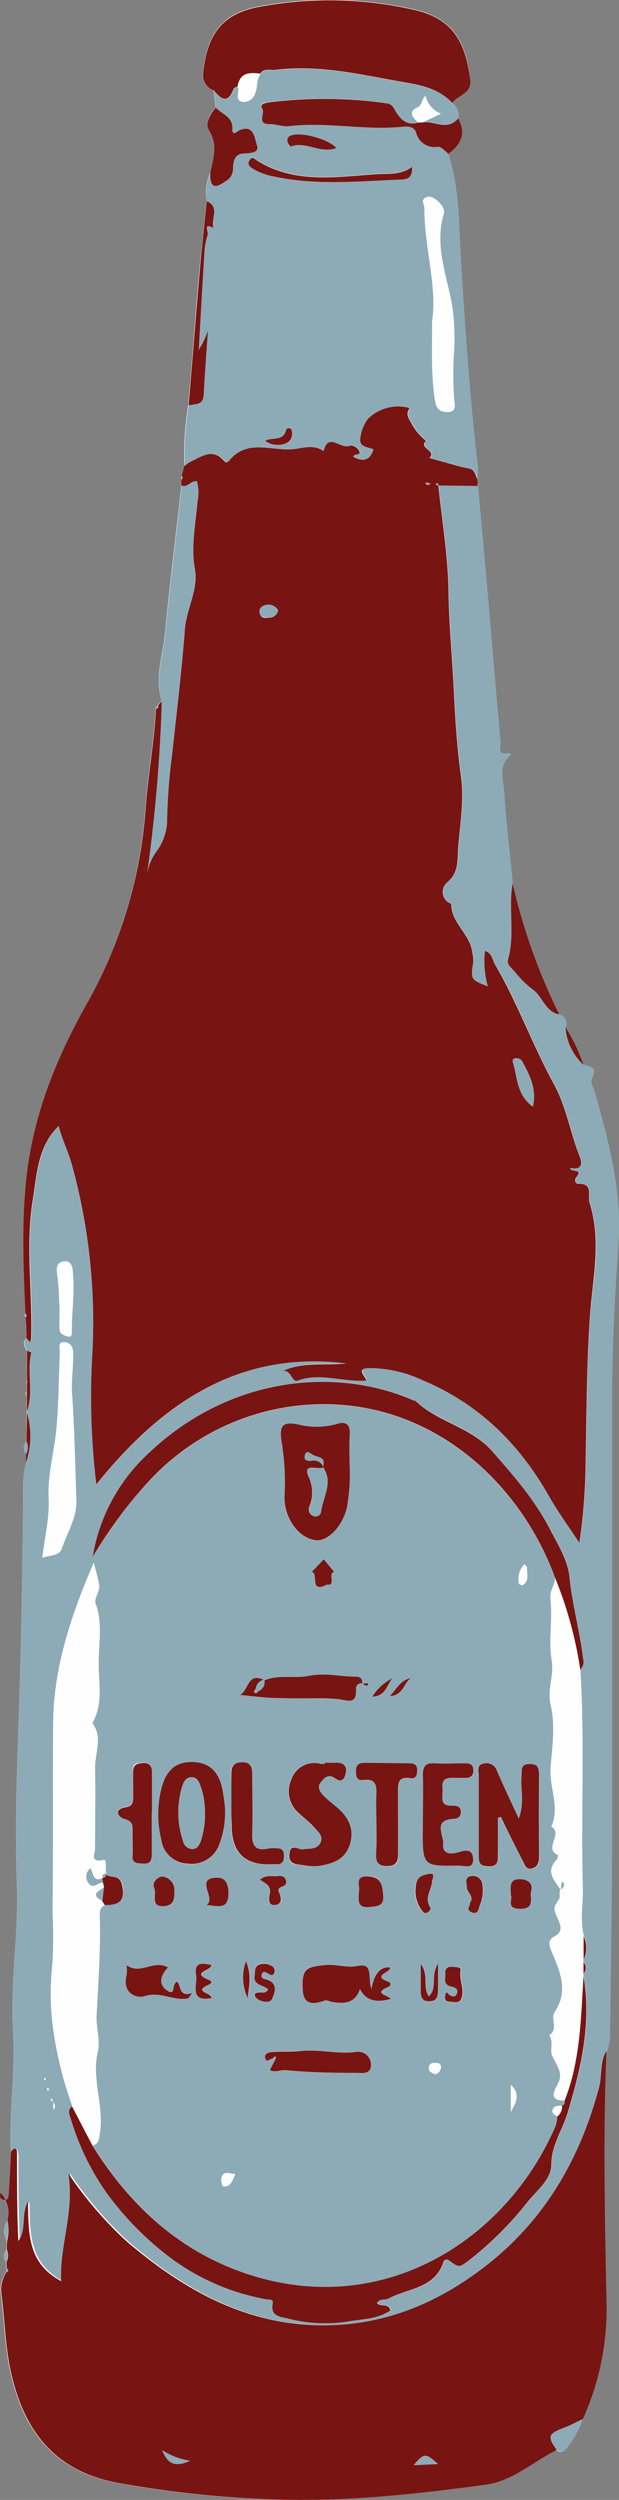 <?xml version="1.0" encoding="UTF-8"?>
<svg id="Layer_1" data-name="Layer 1" xmlns="http://www.w3.org/2000/svg" width="114" height="460" viewBox="0 0 114 460">
  <rect x="0" y="0" width="114" height="460" fill="#808080" stroke="none"/>
  <defs>
    <style>
      .cls-1 {
        fill: #fefefe;
      }

      .cls-2 {
        fill: #8dabb7;
      }

      .cls-3 {
        fill: #781411;
      }
    </style>
  </defs>
  <path class="cls-1" d="M4.87,265.18c-.64,.65-.68,1.69-.08,2.38v1.57c-.26,1.08-.44,2.17-.52,3.28-.06,15.67-.37,31.34-.93,47-.34,9.15-.54,18.33-.23,27.47,.31,9.15-1.27,17.89-.71,26.91,.46,7.36-.79,14.77-.42,22.17-.11,2.53-.2,5.05-.36,7.58,0,.53,0,1.35-.86,1.27-.56-.08-.98-.58-.6-1.35,.02,.07,.05,.14,.08,.2,1.14,1.34,1.55,3.16,1.11,4.87-.76,1.14-.81,2.63-.12,3.82l-.07,1.64c-.56,.65-.59,1.6-.08,2.29l.08,1.19-.08,.65c-.71,1.11-1.04,2.42-.94,3.74,.68,4.98,.7,10.04,1.85,14.97,2.53,10.83,8.25,18.05,19.9,20.11,9.43,1.7,18.97,2.7,28.55,3,13.1,.39,26.02-1,38.89-2.71,5.1-.69,8.74-4.25,13.1-6.4,1.17,.81,1.76-.09,2.29-.87,1.12-1.43,1.98-3.05,2.56-4.78,3.17-6.97,4.66-14.59,4.36-22.25-.3-15.16-.62-30.3,0-45.46,.41-1.26,.59-2.59,.52-3.91,.12-11.21,.32-22.41,.36-33.62v-81.23c0-9.97,.47-19.91,1.18-29.87,.67-9.47-1.76-18.73-4.36-27.83-.25-.85-.91-1.72-.48-2.57,.97-1.87-.15-2.22-1.56-2.48-.81-2.42-1.92-4.73-3.3-6.88,.37-.9-.05-1.94-.94-2.32-.07-.03-.15-.06-.22-.08-3.79-7.68-6.66-15.79-8.56-24.16-.54-5.54-1.22-11.06-1.57-16.61-.15-2.21-1.15-4.68,.94-6.66,.51-.47,0-.64-.4-.57-1.97,.32-1.15-1.22-1.22-1.99-.8-8.91-1.53-17.81-2.31-26.7-.6-6.86-1.23-13.71-1.85-20.56h0s.2-.11,.2-.15-.11-.31-.16-.46c-.06-.19-.09-.39-.11-.6,.06-.81,.06-1.62,0-2.42-1.56-13.1-2.39-26.26-3.21-39.42-.36-6.02-.25-12.18-2.21-18.04,2.29-1.68,3.33-3.72,1.82-6.5,.32-1.07-.04-2.22-.91-2.91,.97-1.54,3.58-1.69,3.29-4.36-.76-6.98-3.23-11.22-10.26-12.83-9.34-2.13-19-2.34-28.42-.6-7.2,1.27-9.79,5.28-10.51,12.3-.26,1.42,.59,2.8,1.96,3.19l.36,3.11c-.98,1.2-2.01,2.84-1.22,4.06,1.72,2.71,.86,5.26,.27,7.9-.78,1.63-1.02,3.47-.7,5.25-.43,4.25-.91,8.5-1.34,12.76-.72,8.27-1.34,16.54-2.05,24.81-.6,3.67-.85,7.39-.72,11.11-.15,.61-.31,1.22-.47,1.84l-.07,.68v1.15c-1.02,9.09-2.16,18.18-3.03,27.3-.39,4.06-1.96,8.12-.62,12.32l-.71,.83-.39,.65c-.27,6.09-1.43,12.1-1.88,18.16-.86,12.78-4.58,25.19-10.88,36.31-5.47,9.73-9.59,19.88-10.94,31.13-1.03,8.57-.63,17.09-.27,25.71,0,0-.21,.16-.2,.2,.07,.16,.15,.32,.24,.47,0,1.26,.09,2.52,.15,3.78-.82,.81-.42,1.6,.07,2.37v5.68h-.19l.17,.26v1.56c-.42,.28-.42,.57,0,.87v2.71l-.11,.14,.11,.15-.09,5.25Z"/>
  <path class="cls-2" d="M1.99,395.93c-.38-7.4,.87-14.81,.42-22.17-.56-9.01,1.01-17.91,.71-26.91s-.11-18.33,.23-27.47c.56-15.65,.87-31.31,.93-46.98,.08-1.1,.26-2.2,.52-3.28,.99-2.96,1.06-6.16,.19-9.16l-.11-.11,.11-.14c1.26-3.52,0-7.23,.79-10.83-.24-.15-.5-.28-.76-.38-.48-.77-.89-1.56-.07-2.37l.68,.84c.09-.25,.16-.51,.19-.77,.3-8.42-1.09-16.85,.27-25.23,.78-4.86,.87-10.02,4.81-13.83,.6,2.42,1.69,4.59,2.35,6.83,3.26,11.67,4.54,23.82,3.8,35.92-.41,7.74-.15,15.5,.78,23.2,12.07-14.89,26.24-24.7,46.03-22.26-3.81,.41-7.81-.43-11.6,1.35,1.49-.07,1.48,2.22,2.68,1.8,4.22-1.52,8.41,.38,12.63,0-.3-1-2.09-2.23,.71-2.29,3.3,.05,6.55,.82,9.54,2.23,10.33,4.3,17.84,11.64,23.32,21.33,1.69,2.98,3.73,5.75,5.61,8.62,.69-4.77,1.08-9.59,1.14-14.41,.17-8.88,.17-17.74,.75-26.61,.46-7.16,2.31-14.28,0-21.48-.46-1.43,.82-3.71-2.19-3.55-.35,0-.76-.62-.3-1.2,1.34-1.73-1.18-.77-1.11-1.76,1.92,.45,2.4-.53,1.77-2.08-1.77-4.34-2.39-8.97-4.75-13.29-3.94-7.23-6.71-15.09-10.96-22.24-.47-.78-.5-1.96-1.74-2.3-.24,2.18-.06,4.39,.52,6.51-3.19-1.22-3.25-1.23-2.68-4.39,.03-.58-.02-1.17-.16-1.73-.31-3.45-3.89-5.41-3.89-8.99,0,0-.15-.12-.23-.16-1.15-.53-1.65-1.89-1.13-3.05,.15-.34,.38-.64,.68-.86,2.19-1.84,1.78-4.22,1.97-6.44,.36-4.32,1.1-8.76,.51-12.97-.75-5.41-1.09-10.83-1.34-16.24-.3-5.98-.89-11.98-.97-18-.09-6.44-1.19-12.87-1.86-19.3h7.26c.62,6.85,1.25,13.7,1.85,20.56,.78,8.89,1.5,17.8,2.31,26.7,.07,.77-.75,2.31,1.22,1.99,.42,0,.91,.09,.4,.57-2.09,1.98-1.09,4.45-.94,6.66,.35,5.55,1.03,11.07,1.57,16.61v.3c-.75,4.59,.51,9.28-.83,13.85-.24,.84,.59,1.45,1.15,2.03,.92,1.21,1.99,2.3,3.16,3.26,2.07,1.26,2.45,4.25,5.11,4.78,.94,.26,1.49,1.23,1.24,2.17-.02,.07-.04,.14-.07,.21,.2,2.63,1.38,5.1,3.3,6.89,1.41,.26,2.52,.61,1.56,2.48-.43,.85,.23,1.72,.48,2.57,2.6,9.09,5.03,18.31,4.36,27.83-.71,9.96-1.19,19.9-1.18,29.87v81.23c0,11.21-.24,22.41-.36,33.62,.06,1.32-.11,2.63-.51,3.88-1.34,2.04-.82,4.48-1.34,6.7-3.62,13.53-10.31,24.92-21.69,33.46-8.89,6.66-18.51,10.42-29.62,10.3-14-.16-25.31-6.6-35.59-15.42-4.05-3.72-7.65-7.91-10.73-12.48,1.06,7.2-1.72,13.24-1.34,19.77-6.32-3.33-5.98-9.05-6.12-14.62-1.34,2.35-.19,5.1-1.78,7.24-.25-5.32-.27-10.61-.24-15.89-.24-1.19-.46-1.56-1.39-.54Zm7.78-9.04l-.21-.77-.27,.23,.51,.51v1.35c.36-.28,.42-.8,.15-1.16-.05-.06-.11-.12-.17-.17h0Zm40.51-8.12l.34,.34-.91,1.77c1.02,.51,1.96-.07,2.95,0,4.3,.42,8.65,.51,12.97,.5,.84,0,2.52,.34,2.68-1.15,.19-1.3-.7-2.51-1.99-2.71-.23-.03-.46-.03-.7,0-3.39,.49-6.71-.49-10.04-.18-1.84,.18-3.71,0-5.54,.23-.47,0-1.64,.35-1.1,1.35,.34,.58,.87-.23,1.34-.16h0Zm-1.58-69.56l-.12-.09c-3.02-1.35-2.68,1.89-4.35,2.79,2.2,.2,4.1,.43,6.02,.54s3.82,0,5.73,.08c1.9,.08,4.18,0,6.26,.14,1.64,.15,3.51,1.22,3.33-1.87-.05-.53,.34-1,.86-1.04,.11-.01,.22,0,.33,.03,.3,.2,.55,.64,.98,.23v-.28l-1.05,.09c0-.78-.17-1.27-1.19-1.29-2.84,0-5.79-.72-8.52-.18s-5.62-.27-8.29,.85h0Zm-31.62-22.71c2.78-4.68,6-9.08,9.62-13.13,6.95-7.89,16.46-13.04,26.82-14.52,23.36-3.28,41.72,12.52,48.68,31.43,.09,1.35-1.03,2.31-.83,3.97,.44,3.71-.4,7.59,.23,11.23,.48,2.86-.87,5.41-.2,8.22,.9,3.75,.31,7.66,0,11.42s1.78,7.34,.13,10.99c2.27,1.29-1.52,4.06,1.23,5.25,.01,.29-.07,.58-.23,.83-2.16,2.18-.4,3.82,.71,5.55h0c-.36,.54,0,1.35-.2,1.71-1.11,1.72-1.18,1.68-.28,3.68,.55,1.23,1.02,2.37-.67,3.28-.97,.53-1.13,1.19-.52,2.63,1.52,3.57,3.25,7.34,.59,11.29-.8,1.2,.8,3.14-.98,4.22,.87,1.22,0,2.82,.59,3.9,1.45,2.71,1.89,3.51,.78,5.48s-.42,2.6,1.53,2.61c.12,.47,.09,.87-.47,1.02-.7-.08-1.46-.09-1.76,.66s.4,.97,.91,1.25c-.02,.6-.11,1.2-.28,1.77-8.77,20.23-30.04,34.24-53.51,28.19-14.07-3.61-24.29-12.45-31.89-24.66,1.02-.41,1.05-1.35,1.19-2.25,.79-5.03-1.61-9.95-.38-15.05,.48-2.03-.35-4.36-.24-6.52,.31-6.05,.76-12.09,.59-18.15,0-.92,0-1.87,1.06-2.3,2.48,0,3.9-.53,3.26-3.68-.42-2.08-2.13-1.08-2.91-1.99-.5-.84,.24-2.71-.62-2.59-2.62,.58-1.5-1.27-1.52-2.08-.07-4.99,0-9.99,0-14.98,0-2.71,1.46-5.51-.51-8.12,2.16-3.76,1.05-7.9,1.17-11.86,.11-3.37,.67-6.77-.58-10.2-.32-.89,.91-2.22,.66-3.49s-.54-2.19-.98-3.98c-4.29,9.96-7.42,19.43-7.48,29.68,0,11.52,0,23.01-.11,34.55,.16,3.08,.16,6.17,0,9.26-.37,3.34-.43,6.72-.16,10.07,.59,5.63,1.87,11.16,3.81,16.47-.94,.78-.39,1.66-.15,2.52,1.44,4.79,3.64,9.31,6.52,13.39,3.39,4.65,7.46,8.76,12.07,12.18,5.12,3.72,11,6.24,17.21,7.38,.54,.12,1.56,0,1.34,.7-.55,2.61,1.61,2.5,2.9,2.9,3.82,.97,7.8,1.1,11.68,.39,2.4-.32,4.95-.47,7.07-1.89-.34-1.53-1.81-.61-2.45-1.35,.48-.95,1.46-.53,2.15-.88,3.61-1.85,8.52-1.73,10.1-6.77,.13-.32,.5-.48,.82-.35,.07,.03,.13,.07,.18,.12,1.78,1.35,1.82,1.35,3.54,.09,4.21-3.28,8-7.07,11.28-11.3,1.54-1.92,3.94-3.9,4.02-6.56,0-3.59,2.08-6.32,3.02-9.47,2.45-8.22,4.37-16.46,2.9-25.13l-.15-.23,.13-.23c.56-.56,.57-1.46,.01-2.03h-.01l-.13-.23,.15-.22c.64-1.39,.64-2.99,0-4.39-.75-2.92-.11-5.9-.19-8.84-.38-13.37,.38-26.77-.46-40.14,.54-.5,.75-1.26,.55-1.96-.6-5.06-2.03-9.97-2.53-15.08-.31-3.15-2.13-6-3.61-8.86-2.76-5.35-6.71-9.73-10.55-14.24-3.85-4.51-9.95-5.41-14.11-9.26-.13-.14-.38-.14-.56-.22-14.42-6.21-34.29-4.47-49.46,10.61-5.01,4.91-8.33,11.32-9.48,18.27l-.2,.11,.16-.05Zm47.31-16.97c0-1.83-.11-3.67,0-5.49s-.66-2.52-2.32-2c-2.34,.66-4.81,.7-7.16,.11-2.96-.65-3.55,.32-3.03,3.51,.5,3.13,.67,6.31,.5,9.47-.21,3.74,2.23,7.74,5.58,8.3,2.28,.38,5.06-2.46,5.9-5.98,.47-2.61,.65-5.26,.54-7.9Zm27.28,64.96l.63-.12c1.34,2.63,2.53,5.26,3.9,7.84,.36,.7,.44,2,1.77,1.64s1.34-1.27,1.34-2.38c-.05-4.88-.05-9.77,0-14.66,0-1.27,0-2.14-1.68-2.17-1.84,0-1.43,1.19-1.54,2.26-.23,2.4,.6,4.87-.52,7.77-1.49-3.26-2.78-6.01-4.02-8.78-.32-1.01-1.36-1.6-2.39-1.35-1.34,.23-.95,1.35-.95,2.18v14.66c0,1.35,.24,2.06,1.81,2.07s1.72-.93,1.7-2.15c-.05-2.26-.03-4.53-.03-6.79h-.03Zm-50.25-1.69c-.07-1.17-.21-2.33-.42-3.48-.71-3.36-2.53-4.95-5.51-5.03-2.98-.08-4.83,1.45-5.71,4.8-.8,3.17-.8,6.48,0,9.65,.4,2.41,2.44,4.19,4.85,4.24,2.39,.31,4.68-1.03,5.62-3.26,.89-2.19,1.3-4.55,1.19-6.92h-.03ZM7.79,286.62c1.49-.49,3.14-.31,3.59-1.66,.98-2.95,2.8-5.68,2.68-8.96-.23-6.55-.35-13.11-.8-19.65-.17-2.52,.3-4.95,.2-7.43,0-1.1-.5-1.83-1.5-1.94-1.34-.15-.91,1.08-.94,1.73-.19,4.74-.2,9.47-.63,14.21-.39,4.29-1.66,8.46-1.43,12.88,.19,3.46-.71,6.98-1.17,10.81Zm51.98,37.72v.23c-.27,.03-.55,.03-.82,0-2.26-.59-4.59,.66-5.36,2.88-.96,2.12-.41,4.63,1.34,6.14,.84,.87,1.85,1.58,2.68,2.46s2.13,1.5,1.34,3.03-2.03,1.03-3.19,1.22c-.84,.15-2.27-1.43-2.51,.77s1.23,1.98,2.53,2.12c.88,.18,1.78,.24,2.68,.19,2.56-.39,5.03-1.12,5.91-3.98s-.32-5.14-2.53-6.96c-.8-.61-1.56-1.27-2.28-1.98-.63-.65-1.34-1.43-.63-2.38s1.34-1.8,2.68-.88c.99,.7,1.66,.43,1.97-.78s-.21-1.96-1.46-2.07c-.76-.08-1.57-.03-2.36-.03Zm18.1,9.54v2.71q0,6.77,6.58,6.69c1.01,0,2.8,.84,2.68-1.35-.16-1.92-1.81-1.35-2.82-1.06-1.58,.47-2.91,.09-2.68-1.48s-1.94-4.4,1.72-4.7c.94-.08,1.58-.3,1.53-1.35s-.74-1.12-1.48-1.07c-2.68,.18-1.73-1.84-1.89-3.17-.23-1.76,.8-2.06,2.21-1.96h2.12c1.03,0,1.43-.53,1.34-1.53s-.64-1.15-1.43-1.14c-1.92,0-3.84,.07-5.75,0-1.56-.08-2.17,.47-2.11,2.1,.05,2.42-.03,4.87-.03,7.31Zm-8.57,1.5v5.81c0,1.46,.27,2.25,1.98,2.22s2.09-.61,2.05-2.17c-.08-3.86,0-7.73,0-11.6,0-1.5,.11-2.71,2.04-2.44,.98,.11,1.48-.37,1.5-1.35s-.67-1.35-1.56-1.35c-2.68,0-5.46,0-8.18-.08-.95,0-1.54,.26-1.53,1.35s0,2,1.34,1.81c2.55-.38,2.47,1.2,2.4,2.95s-.07,3.22-.05,4.85Zm-.9,30.59c-.78-1.84,.52-4.86-2.52-4.24-2.08,.42-3.94-.37-5.98-.16-3.55,.35-4.37,.66-4.17,4.53,.15,2.95,2.03,2.71,4.09,1.98,.4-.14,.94,.22,1.34,.28,2.16,.34,4.18,.3,5.11-2.38,1.06,2.07,2.91,2.6,5.66,1.8-.51-.68-3.42-.96-.4-2.23,.24-.06,.39-.31,.33-.56-.04-.17-.17-.29-.33-.34-3.29-1.12,.55-1.73,.25-2.63q-2.59-.31-3.38,3.94Zm-25.79-32.48v2.44q0,7.69,7.74,7.12h.9c.89-.18,.99-.87,.97-1.62s-.25-1.2-1.01-1.26c-.6-.08-1.2-.08-1.8,0-2.49,.55-3.14-.54-3.03-2.91,.16-3.53,0-7.09,0-10.65,0-1.35,0-2.37-1.85-2.31-1.65,0-2.04,.73-1.98,2.23,.12,2.37,.05,4.66,.05,6.98h.01Zm-14.67,.14h0v-7.61c0-1.07-.27-1.73-1.52-1.68s-2.01,.09-1.94,1.6,0,2.84,0,4.25c0,1.03,.13,2.06-1.34,2.29-2.41,.38-1.34,1.84-.3,2.14,1.74,.49,1.53,1.54,1.52,2.71s.07,2.64,0,3.95c-.08,1.56,.97,1.48,1.98,1.56s1.58-.51,1.56-1.64c0-2.49,.03-5.02,.03-7.55h.01Zm2.99,28.33c-2.68-1.35-5.03,1.49-7.58-.41,.08,.63,.08,1.27,0,1.89-.83,3.07,1.6,4.34,3.34,3.82,2.91-.89,5.36,.95,7.98,.41,.12,0,.2-.24,.78-.99-2.47,.85-2.04-1.29-2.76-2.07-1.13,.37-.34,2.48-1.62,1.76-2.11-1.14-1.45-2.95-.15-4.4h.01ZM10.97,240.72h0c0,1.35-.08,2.64,0,3.95,0,.78,.83,1.08,1.53,1.23s.68-.31,.68-.73c0-3.69,.56-7.38,.19-11.08-.11-1.1-.35-2.19-1.66-1.98s-1.34,1.2-1.19,2.37c.31,2.07,.34,4.15,.46,6.24Zm55.13,107.24c-.08,1.65-.35,3.15,1.94,2.88,1.34-.15,2.68,0,2.52-2.02-.16-2.02-.36-3.56-2.83-3.61s-1.34,1.87-1.64,2.75Zm-28.08,2.57c1.85,.07,3.9,.97,4.02-1.84,0-1.53-.28-3.17-1.97-3.19-4.45-.05-.09,3.83-2.05,5.03Zm11.37,15.52c-.59,.89-1.05,.47-1.48,.5-1.64,.09-1.11,.93-.27,1.35s2.12,.64,2.45-.19c.47-1.14,1.09-2.77-.84-3.49-.55-.2-1.34-.19-1.06-1.04,.21-.65,.78-.37,1.22-.08s.93,.46,1.11-.3c.12-.51-.16-1.04-.66-1.2-.71-.4-1.58-.43-2.32-.08-.72,.42-.55,1.2-.66,1.89-.31,1.92,1.6,1.75,2.49,2.64Zm44.7-17.36c.43,.77-.98,2.45,1.58,2.53,3,.09,1.81-2.12,2.15-3.3,.42-1.42-.71-2.11-2.07-2.15-2.09-.07-1.61,1.53-1.66,2.92Zm-13.41,12.71c-1.42,2.3,0,4.37-1.65,5.91-1.25-1.68,.07-3.82-1.5-5.97v5.12c0,1.06,.43,1.84,1.56,1.83s1.64-.89,1.61-2.06-.03-2.63-.03-4.87v.04Zm2.12,5.7c-.19,0-.6-1.08-.74,.14,0,.5,0,1.03,.75,1.06s1.78,.43,2.19-.47c.75-1.72-.46-3.48-.08-5.29,.13-.68-1.07-.65-1.77-.62-.55-.05-1.03,.36-1.07,.91,0,.09,0,.18,.01,.26,0,.92-.47,2.1,1.06,2.44,.66,.15,1.5,.42,1.03,1.42-.28,.57-.8,.5-1.39,.16h.01Zm-3.22-20.92c.55-1.52-.2-1.48-1.34-1.22s-1.7,1.16-1.78,2.41c-.16,1.6,.33,3.19,1.34,4.43,.55,.65,1.68-.34,1.34-.81-1.1-1.8,.48-3.15,.43-4.8h.01Zm7.07,3.88c0,.62-.74,1.45,.3,1.8s1.21-.64,1.49-1.35c.51-1.21,.66-2.54,.44-3.83-.11-.94-.95-1.61-1.87-1.5-.02,0-.05,0-.07,.01-1.41,.12-.95,1.35-.9,2.14s1.35,1.58,.6,2.73h.01Zm-56.94-4.76c-.99,.32-1.76,.88-1.25,2.17,.51,1.29-.86,3.41,1.9,3.18,1.73-.14,1.77-1.48,1.78-2.71,.09-1.36-.94-2.54-2.29-2.63-.06,0-.11,0-.17,0h.01Zm9.31,22.34c0-1.06-3.57-1.12-.42-2.49,.48-.2,.48-.61,0-.81-3.63-1.35,.56-1.76,.39-2.77-1.62-.32-3.23-.62-2.8,1.89,.25,1.73-1.42,4.99,2.82,4.18h.01Zm21.23-76.07c1.74,.26,0-2.1,1.34-2.35l-1.94-2.29-2.2,2.31c1.35,.18-.59,4.05,2.8,2.33Zm-12.35,54.3c.82,.62,1.97,.95,1.85,2.31-.08,.77-.83,2.42,.83,2.34s1.34-1.35,.75-2.44c-.19-.39,.15-.77,.56-.92,.68-.22,1.03-.64,.71-1.35s-.97-.65-1.56-.58c-.95,.09-1.98-.34-3.15,.64h0Zm-2.27,21.78c.3-2.06,.87-4.15-.31-6.77-.79,2.21-.68,4.64,.31,6.77Zm30.04-58.85c-1.85,.37-2.52,1.85-3.82,3.29,2.52-.15,2.55-2.45,3.82-3.29Zm-32.32,91.22c-1.05,0-2.36-.8-2.59,.96,0,.43,.2,1.35,.36,1.35,1.42,.07,1.74-1.18,2.23-2.31Zm53.24-112.18c-.89,.92-1.27,2.22-1.02,3.48,0,.18,.56,.43,.68,.37,1.34-.8,.72-2.12,.82-3.25-.01-.15-.24-.27-.48-.6Zm-24.27,20.99c-1.52,.75-2.8,1.92-3.69,3.37,2.48-.12,2.66-2.26,3.66-3.37h.03Zm21.79,79.76c.78-1.54,1.9-3.11,0-4.95v4.95Zm-13.93-6.92c.52-.13,.91-.55,1.01-1.08,.11-.62-.16-.93-.75-.96s-1.26,.08-1.42,.74,.4,.96,1.17,1.3Zm-71.76,.97l-.15-.24-.19,.08,.25,.35,.08-.19Zm.55,2.04v-.27c0-.07-.25-.2-.32,0,0,.09,.03,.18,.09,.24,0,0,.16-.03,.23-.04v.07Z"/>
  <path class="cls-3" d="M88,89.41l-7.26-.08c0-.41-.17-.53-.51-.22l.5,.24c.67,6.43,1.77,12.86,1.86,19.3,.08,6.02,.67,12.02,.97,18,.25,5.33,.59,10.83,1.34,16.24,.59,4.21-.15,8.65-.51,12.97-.19,2.22,.21,4.6-1.97,6.44-.99,.78-1.17,2.23-.4,3.23,.23,.29,.52,.53,.86,.68,.08,0,.23,.11,.23,.16,0,3.56,3.58,5.54,3.89,8.99,.14,.57,.19,1.15,.16,1.73-.51,3.15-.46,3.17,2.68,4.39-.58-2.12-.76-4.33-.52-6.51,1.25,.34,1.34,1.52,1.74,2.3,4.21,7.15,7.01,15.01,10.96,22.24,2.36,4.32,2.98,8.95,4.75,13.29,.63,1.56,.15,2.53-1.77,2.08,0,.99,2.52,0,1.11,1.76-.47,.58,0,1.22,.3,1.2,3-.16,1.73,2.11,2.19,3.55,2.27,7.2,.42,14.32,0,21.48-.58,8.86-.58,17.73-.75,26.61-.06,4.82-.44,9.64-1.14,14.41-1.88-2.87-3.92-5.64-5.61-8.62-5.49-9.69-13-17.03-23.32-21.33-3-1.41-6.26-2.17-9.58-2.21-2.8,0-1.01,1.35-.71,2.29-4.22,.37-8.41-1.53-12.63,0-1.14,.42-1.13-1.87-2.68-1.8,3.8-1.73,7.79-.89,11.6-1.35-19.78-2.44-33.96,7.31-46.03,22.26-.93-7.69-1.19-15.46-.78-23.2,.74-12.1-.54-24.25-3.8-35.92-.66-2.25-1.74-4.41-2.35-6.83-3.94,3.82-4.02,8.97-4.81,13.83-1.34,8.38,0,16.81-.27,25.23-.03,.26-.09,.52-.19,.77l-.68-.84c0-1.26-.09-2.52-.15-3.78,0-.07,.17-.15,.16-.2-.06-.16-.12-.32-.2-.47-.36-8.55-.76-17.08,.27-25.71,1.34-11.23,5.47-21.38,10.94-31.13,6.31-11.1,10.05-23.49,10.94-36.26,.44-6.06,1.61-12.07,1.88-18.16,.32-.09,.54-.26,.39-.65l.71-.83c-.32,10.57-1.22,21.12-2.68,31.59,.29-1.51,.93-2.93,1.86-4.14,1.03-1.48,1.65-3.22,1.77-5.02,.07-4.19,.37-8.38,.93-12.53,.83-7.65,1.76-15.28,2.35-23.01,.28-3.82,2.53-7.34,1.86-11.12-.76-4.22,.12-8.24,.46-12.34,.27-1.26,.22-2.57-.13-3.8-1.11-.24-1.69,1.25-2.82,.77v-1.15c.07-.07,.17-.14,.17-.19-.02-.17-.06-.33-.11-.49l.47-1.84c.31-.25,.64-.48,.98-.68,1.94-.89,4.02-2.53,5.97-.61,.64,.64,.76,.93,1.26,.32,3.54-4.25,8.33-1.46,12.49-2.17,1.48-.24,3.37-.72,4.91,.39,.93-3.53,3.31-.15,4.88-.97,.79-.05,1.52,.42,1.81,1.16,.17,.74-1.02,.23-1.14,.89,1.74,.97,3,.72,3.61-1.35-.95-.45-2.55-.38-2.44-1.8,.09-1.42,.61-2.77,1.48-3.88,2.07-1.95,4.99-2.68,7.72-1.94-.7,.93-.42,1.68,.25,2.71,.67,1.31,1.61,2.45,2.76,3.36-1.53,1.35,2.12,1.77,.58,3.13,1.74,.49,3.54,.97,5.23,1.46,2.6,.74,2.86,.07,3.58,2.45,.02,.2,.05,.4,.11,.6v.61l.03,.03Zm10.14,114.23c.72-3.21-.52-5.7-1.85-8.12-.25-.59-.89-.9-1.5-.72-.52,.15-.38,.58-.25,.97,.76,2.65,.7,5.77,3.61,7.86h0ZM51.21,112.26c-.44-.68-1.23-1.04-2.03-.95-.84,.07-1.61,.62-1.34,1.57s.99,.81,1.73,.77c.82,.02,1.53-.58,1.66-1.39h-.03Zm28.07-23.28l-.84-.24c0,.12-.08,.34,0,.37,.16,.09,.34,.13,.52,.12,.09,0,.19-.14,.35-.24h-.03Z"/>
  <path class="cls-3" d="M1.99,395.93c.94-1.02,1.15-.65,1.14,.54,0,5.28,0,10.57,.24,15.89,1.6-2.14,.47-4.89,1.78-7.24,.13,5.56-.2,11.29,6.12,14.62-.32-6.54,2.45-12.57,1.34-19.77,3.08,4.57,6.68,8.76,10.73,12.48,10.37,8.81,21.67,15.24,35.69,15.42,11.12,.12,20.73-3.64,29.62-10.3,11.37-8.54,18.06-19.91,21.69-33.46,.59-2.22,.13-4.66,1.34-6.7-.62,15.19-.3,30.33,0,45.49,.3,7.66-1.19,15.28-4.36,22.25-1.15,.53-2.28,1.16-3.46,1.6-2.9,1.06-3.08,1.53-1.34,4.06-4.36,2.15-8.05,5.71-13.1,6.4-12.93,1.75-25.84,3.14-38.89,2.71-9.58-.3-19.12-1.31-28.55-3-11.65-2.06-17.37-9.27-19.9-20.11-1.15-4.93-1.17-9.99-1.85-14.97-.1-1.32,.23-2.63,.94-3.74,.43-.16,.48-.38,.08-.65l-.08-1.19c.39-.71,.42-1.56,.08-2.29,0-.54,0-1.08,.07-1.62,.31-1.25,.33-2.55,.05-3.8,.45-1.72,.03-3.56-1.13-4.91-.03-.07-.06-.13-.08-.2-.38,.78,0,1.29,.6,1.35,.86,.12,.83-.74,.86-1.27,.17-2.52,.27-5.03,.38-7.57Zm27.88,54.91c1.06,2.71,2.53,3.13,5.14,1.95-1.83-.27-3.58-.93-5.14-1.95h0Zm50.8,2.56c-2.29-2.07-2.59-2.04-4.48,.2l4.48-.2Z"/>
  <path class="cls-2" d="M87.95,88.17c-.72-2.38-.98-1.71-3.58-2.45-1.69-.49-3.49-.97-5.23-1.46,1.54-1.35-2.11-1.77-.58-3.13-1.15-.9-2.09-2.05-2.76-3.36-.67-.99-.95-1.73-.25-2.71-2.73-.74-5.65-.01-7.72,1.94-.87,1.12-1.38,2.47-1.48,3.88-.11,1.42,1.49,1.35,2.44,1.8-.6,2.04-1.86,2.3-3.61,1.35,.12-.66,1.34-.15,1.14-.89-.29-.74-1.02-1.21-1.81-1.16-1.57,.83-4.02-2.56-4.88,.97-1.54-1.11-3.43-.64-4.91-.39-4.16,.7-8.94-2.08-12.49,2.17-.5,.61-.62,.31-1.26-.32-1.93-1.92-4.02-.28-5.97,.61-.34,.2-.67,.43-.98,.68-.12-3.72,.12-7.44,.72-11.11,1.17-.3,2.68,0,2.78-1.95,.19-3.95,.51-7.9,.78-11.84-.42,1.26-1,2.47-1.7,3.6,.36-6.2,.68-12.18,1.07-18.28,.07-1,.27-1.99,.58-2.95,.15-.47-.93-2.3,1.06-1.22-.55-1.61,1.27-3.8-1.22-4.93-.32-1.78-.08-3.62,.7-5.25,0,2.45,.58,3.22,2.86,1.54,.85-.48,1.35-1.4,1.29-2.38,0-1.25,.24-2.71,2.12-2.71,1.06,0,2.82-.15,2.29-1.49-.43-1.11-.52-4.06-3.34-2.71-.24,.11-1.27,1.07-1.19-.27,.15-2.31-1.96-2.71-3.06-3.98l-.36-3.11c1.34,1.61,2.68,2.63,3.65-.3,0-.2,.48-.3,.74-.43,.52,.88-.7,2.63,.94,2.79s2.41-1.26,2.57-2.8c.02-.81,.25-1.61,.66-2.31,.7-1.08,1.82-.58,2.75-.7,7.36-.92,14.51,.55,21.67,1.91,3.92,.73,8.05,1,10.97,4.18,.89,.62,1.31,1.72,1.09,2.79-1.96,2.37-4.4,.35-6.57,.73l3.35-1.6c-1.44-.54-2.51-1.79-2.84-3.3-.83,.66-.51,1.71-1.54,2.17-1.69,.77-.83,1.85,.16,2.71-2.09,.62-3.3-.54-4.25-2.18-.36-.62-.7-1.2-1.54-1.35-7.11-1.02-14.33-1.09-21.46-.2-.67,.09-2.16,.11-1.49,1.14s-1.14,2.91,1.34,2.88c1.19,0,2.4,.51,3.55,.38,6.96-.83,13.89,.8,20.84,.12,.99-.11,2.2-.14,2.59,1.04,.45,1.81,2.2,2.96,4.02,2.64,.63,0,1.34,.83,1.96,1.27,1.96,5.93,1.96,12.09,2.25,18.11,.82,13.17,1.65,26.32,3.21,39.42,.04,.81,.02,1.62-.05,2.42Zm-8.37-29.1c0,5.54-.2,10.08,.54,14.63,.27,1.58,.87,2.11,2.29,2.12,1.69,0,1.34-1.26,1.25-2.15-.25-3.21-.25-6.43,0-9.64,.12-2.71-.02-5.44-.44-8.12-1.03-5.41-3.21-10.83-1.48-16.61,.24-.81-.46-1.73-1.21-2.34s-1.34-1-2.2-.54-.15,1.25-.16,1.89c-.04,7.24,2.4,14.37,1.41,20.75Zm-3.69-28.42c-2.17,1.61-4.49,1.23-6.62,1.35-7.46,.49-15.07,1.81-21.99-2.57-.4-.26-.76-.74-1.25-.12s-.23,1.12,.34,1.52c1.28,.84,2.71,1.41,4.21,1.66,7.75,1.68,15.58,.84,23.4,.54,.98-.04,2.05-.31,1.92-2.33v-.05Zm-13.93-3.41c-1.62-1.72-6.71-3.02-8.34-2.33-.5,.12-.8,.63-.68,1.13v.02c.09,.34,.53,.92,.61,.89,2.79-1.12,5.39,1.38,8.41,.28Zm-13.13,53.87c1.54,1.35,4.55,.88,4.92-.68,.14-.44,.14-.91,0-1.35-.2-.38-.93-.28-.99,0-.55,2.21-2.63,1.33-3.93,2.03Z"/>
  <path class="cls-3" d="M83.32,18.95c-2.99-3.18-7.05-3.45-10.97-4.18-7.16-1.35-14.31-2.83-21.67-1.91-.93,.12-2.05-.38-2.75,.69-1.97-.26-3.77-.23-4.17,2.34-.25,.14-.67,.23-.74,.43-1.01,2.92-2.31,1.91-3.65,.3-1.32-.39-2.16-1.71-1.96-3.09,.72-7.02,3.31-11.03,10.51-12.3,9.42-1.74,19.08-1.54,28.42,.6,7.03,1.61,9.39,5.85,10.26,12.87,.3,2.6-2.32,2.75-3.29,4.25Z"/>
  <path class="cls-2" d="M33.46,89.33c1.13,.47,1.7-1.02,2.82-.77,.34,1.26,.37,2.6,.07,3.87-.34,4.06-1.22,8.12-.46,12.34,.67,3.79-1.58,7.31-1.86,11.12-.59,7.66-1.52,15.29-2.35,23.01-.55,4.16-.86,8.34-.93,12.53-.12,1.81-.74,3.54-1.77,5.02-.94,1.21-1.58,2.63-1.86,4.14,1.47-10.47,2.36-21.02,2.68-31.59-1.34-4.18,.23-8.24,.62-12.32,.89-9.15,2.03-18.23,3.04-27.37Z"/>
  <path class="cls-3" d="M82.59,28.28c-.64-.45-1.34-1.35-1.96-1.27-1.82,.32-3.57-.83-4.02-2.64-.39-1.18-1.6-1.15-2.59-1.04-6.95,.68-13.88-.95-20.84-.12-1.15,.14-2.36-.41-3.55-.38-2.47,0-.72-1.95-1.34-2.88s.82-1.04,1.49-1.14c7.13-.88,14.34-.82,21.46,.2,.84,.11,1.18,.69,1.54,1.35,.95,1.64,2.16,2.8,4.26,2.18h.76c2.17-.38,4.61,1.64,6.57-.73,1.54,2.75,.51,4.79-1.78,6.47Z"/>
  <path class="cls-3" d="M38.09,37.02c2.49,1.12,.67,3.32,1.22,4.93-1.98-1.08-.91,.74-1.06,1.22-.31,.96-.51,1.95-.58,2.95-.39,6.05-.71,12.09-1.07,18.28,.71-1.13,1.28-2.34,1.7-3.6-.27,3.94-.59,7.89-.78,11.84-.11,1.99-1.61,1.65-2.78,1.95,.68-8.27,1.34-16.54,2.05-24.81,.38-4.26,.86-8.51,1.29-12.76Z"/>
  <path class="cls-3" d="M102.97,186.65c-2.68-.53-3.04-3.52-5.11-4.78-1.18-.94-2.24-2.03-3.16-3.22-.56-.58-1.34-1.19-1.15-2.03,1.34-4.56,.08-9.26,.83-13.85v-.3c1.91,8.37,4.79,16.49,8.6,24.17Z"/>
  <path class="cls-3" d="M39.74,19.78c1.1,1.26,3.21,1.66,3.06,3.98-.08,1.35,.95,.38,1.19,.27,2.82-1.35,2.91,1.56,3.34,2.71,.52,1.35-1.23,1.46-2.29,1.49-1.88,0-2.09,1.49-2.12,2.71,.05,.99-.46,1.92-1.33,2.38-2.28,1.68-2.91,.91-2.86-1.54,.59-2.64,1.45-5.18-.27-7.9-.74-1.25,.3-2.88,1.27-4.09Z"/>
  <path class="cls-2" d="M102.51,450.78c-1.69-2.52-1.5-2.99,1.34-4.06,1.18-.43,2.31-1.07,3.46-1.6-.58,1.73-1.44,3.34-2.56,4.78-.48,.78-1.07,1.69-2.24,.88Z"/>
  <path class="cls-3" d="M107.44,195.92c-1.92-1.79-3.1-4.25-3.3-6.89,1.37,2.15,2.48,4.47,3.3,6.89Z"/>
  <path class="cls-3" d="M5,248.52c.27,.1,.52,.23,.76,.38-.83,3.56,.47,7.27-.79,10.83v-5.28l.12-.15-.11-.15v-5.63Z"/>
  <path class="cls-3" d="M4.98,259.97c.87,3,.81,6.2-.19,9.16v-1.56c.43-.73,.46-1.64,.08-2.4l.11-5.21Z"/>
  <path class="cls-2" d="M1.36,408.53c.26,1.27,.21,2.58-.12,3.83-.69-1.2-.64-2.68,.12-3.83Z"/>
  <path class="cls-2" d="M1.18,413.99c.34,.73,.31,1.58-.08,2.29-.51-.69-.47-1.64,.08-2.29Z"/>
  <path class="cls-2" d="M4.87,265.18c.38,.76,.35,1.66-.08,2.4-.6-.7-.56-1.74,.08-2.4Z"/>
  <path class="cls-2" d="M4.96,256.06v.87c-.42-.3-.42-.58,0-.87Z"/>
  <path class="cls-2" d="M4.75,241.7c.08,.15,.15,.31,.2,.47l-.16,.2c-.09-.15-.17-.31-.24-.47l.2-.2Z"/>
  <path class="cls-2" d="M88.02,89.33v-.61c0,.15,.12,.31,.16,.46s-.09,.15-.16,.15Z"/>
  <path class="cls-2" d="M4.98,254.2l.11,.15-.12,.15c0-.08-.12-.16-.17-.26l.19-.04Z"/>
  <path class="cls-2" d="M33.54,87.54c.05,.16,.08,.32,.11,.49,0,0-.11,.12-.17,.19l.07-.68Z"/>
  <path class="cls-2" d="M29.1,129.81c.15,.39-.07,.55-.39,.65l.39-.65Z"/>
  <path class="cls-2" d="M1.18,417.46c.4,.27,.35,.49-.08,.65l.08-.65Z"/>
  <path class="cls-1" d="M13.33,387.57c-1.94-5.31-3.22-10.84-3.81-16.47-.27-3.35-.21-6.73,.16-10.07,.16-3.08,.16-6.17,0-9.26,.16-11.52,0-23.01,.11-34.55,.07-10.25,3.19-19.72,7.48-29.68,.44,1.79,.74,2.88,.98,3.98s-.98,2.6-.66,3.49c1.25,3.38,.68,6.83,.58,10.2-.12,3.95,.99,8.12-1.17,11.86,1.97,2.57,.46,5.41,.51,8.12,.09,4.99,0,9.99,0,14.98,0,.81-1.1,2.71,1.52,2.08,.86-.19,.12,1.75,.62,2.59h0c-.56-.11-.79,.16-.72,.72v.14c-1.76,.69-1.64-.95-2.07-1.91-.85,.61-1.04,1.81-.43,2.66l.03,.04c.86,1.27,1.76-.19,2.68,0l.15,.81c-.93,.7-2.68,1.35-.32,2.46l.47,.73c-1.09,.43-1.09,1.35-1.06,2.3,.17,6.06-.28,12.1-.59,18.15-.11,2.17,.72,4.49,.24,6.52-1.23,5.1,1.17,10.02,.38,15.05-.15,.95-.17,1.84-1.19,2.25l-3.88-7.2Z"/>
  <path class="cls-1" d="M106.87,307.23c.83,13.37,.08,26.77,.46,40.14,.08,2.94-.56,5.91,.19,8.85v4.37l-.15,.22,.13,.22v2.04l-.13,.23,.15,.23c-.5,7.76-.56,15.56-3.47,22.93-1.94,0-2.68-.51-1.53-2.61s.67-2.71-.78-5.48c-.56-1.08,.28-2.71-.59-3.9,1.78-1.08,.17-3.02,.98-4.22,2.68-3.95,.93-7.71-.59-11.29-.6-1.43-.44-2.1,.52-2.63,1.69-.91,1.22-2.04,.67-3.28-.9-2-.83-1.96,.28-3.68,.23-.37-.16-1.16,.2-1.72,.49-.17,.76-.7,.59-1.2h0c0-.1-.27-.14-.4-.21l-.12,1.48c-1.11-1.73-2.87-3.37-.71-5.55,.16-.24,.24-.53,.23-.83-2.68-1.19,1.03-3.97-1.23-5.25,1.65-3.65-.47-7.27-.13-10.99s.94-7.67,0-11.42c-.67-2.82,.68-5.41,.2-8.22-.63-3.64,.21-7.52-.23-11.23-.2-1.65,.93-2.6,.83-3.97,2.22,5.44,3.77,11.14,4.64,16.96Z"/>
  <path class="cls-3" d="M104,386.48c2.91-7.36,2.98-15.17,3.47-22.93,1.48,8.68-.44,16.92-2.9,25.13-.94,3.18-2.99,5.91-3.02,9.47,0,2.71-2.41,4.64-4.02,6.56-3.28,4.23-7.07,8.02-11.28,11.3-1.72,1.27-1.76,1.22-3.54-.09-.26-.24-.66-.22-.89,.05-.05,.05-.09,.12-.12,.18-1.58,4.98-6.49,4.86-10.1,6.77-.68,.35-1.66-.07-2.15,.88,.64,.77,2.12-.15,2.45,1.35-2.12,1.42-4.67,1.57-7.07,1.89-3.88,.71-7.86,.58-11.68-.39-1.34-.39-3.45-.28-2.9-2.9,.16-.77-.86-.58-1.34-.7-6.21-1.13-12.09-3.65-17.21-7.38-4.61-3.42-8.68-7.53-12.07-12.18-2.87-4.08-5.07-8.6-6.52-13.39-.24-.85-.79-1.73,.15-2.52l3.74,7.17c7.6,12.18,17.82,21.05,31.89,24.66,23.51,6.01,44.78-8,53.48-28.3,.17-.58,.26-1.17,.28-1.77,.55-.47,.86-1.18,.84-1.91,.56-.11,.59-.5,.47-.97Z"/>
  <path class="cls-3" d="M106.87,307.23c-.87-5.83-2.44-11.53-4.67-16.99-6.96-18.95-25.32-34.7-48.68-31.43-10.36,1.48-19.87,6.63-26.82,14.52-3.62,4.05-6.84,8.45-9.62,13.13h0c1.15-6.95,4.47-13.36,9.48-18.27,15.19-15.02,35.14-16.77,49.49-10.56,.19,.08,.43,.08,.56,.22,4.16,3.91,10.19,4.74,14.11,9.26,3.92,4.52,7.79,8.89,10.55,14.24,1.48,2.87,3.3,5.71,3.61,8.86,.51,5.1,1.93,10.02,2.53,15.08,.19,.7-.02,1.44-.55,1.94Z"/>
  <path class="cls-3" d="M64.39,269.52c.13,2.65-.05,5.3-.51,7.9-.84,3.52-3.62,6.36-5.9,5.98-3.35-.55-5.79-4.56-5.58-8.3,.17-3.17,0-6.34-.5-9.47-.52-3.18,0-4.15,3.03-3.51,2.36,.59,4.82,.56,7.16-.11,1.66-.51,2.45,.14,2.32,2s-.03,3.67-.03,5.49Zm-4.84,.49c-.98,.54-3.74-.96-2.78,1.58,.9,1.77,.96,3.85,.17,5.67-.24,.71,.12,1.48,.82,1.72h.02c.52,.2,1.1-.08,1.28-.61,.03-.09,.05-.18,.06-.28,.38-2.71,2.28-5.33,.36-8.12,.27-1.45,.24-1.6-1.68-2.17-.47-.15-1.34-1.26-1.66,0-.25,.88,.38,1.08,1.34,.97,.9-.18,1.79,.34,2.08,1.22h-.03Z"/>
  <path class="cls-3" d="M91.69,334.49v6.77c0,1.22,0,2.18-1.7,2.15s-1.81-.76-1.81-2.07v-14.66c0-.81-.43-1.95,.95-2.18,1.02-.25,2.07,.34,2.39,1.35,1.22,2.77,2.51,5.52,4.02,8.78,1.13-2.9,.3-5.41,.52-7.77,.11-1.07-.3-2.31,1.54-2.26,1.61,0,1.69,.89,1.68,2.17-.05,4.88-.05,9.77,0,14.66,0,1.11-.11,2.06-1.34,2.38s-1.34-.93-1.77-1.64c-1.34-2.57-2.62-5.21-3.9-7.84l-.58,.15Z"/>
  <path class="cls-3" d="M41.44,332.79c.1,2.37-.3,4.73-1.19,6.92-.96,2.22-3.26,3.54-5.65,3.21-2.42-.05-4.46-1.83-4.85-4.24-.8-3.17-.8-6.48,0-9.65,.89-3.36,2.68-4.87,5.71-4.8s4.8,1.68,5.51,5.03c.22,1.17,.38,2.35,.47,3.53Zm-3.71,.15c-.03-1.42-.28-2.82-.75-4.15-.27-.84-.64-1.83-1.78-1.77-.93,0-1.34,.83-1.62,1.58-1.03,3.31-.98,6.87,.12,10.15,.17,.84,.87,1.45,1.72,1.49,.93,0,1.34-.83,1.61-1.6,.57-1.84,.81-3.77,.71-5.7Z"/>
  <path class="cls-1" d="M7.79,286.62c.46-3.83,1.34-7.35,1.17-10.83-.23-4.43,1.05-8.59,1.43-12.88,.43-4.74,.44-9.47,.63-14.21,0-.65-.47-1.88,.94-1.73,1.01,.11,1.48,.84,1.5,1.94,.09,2.48-.38,4.91-.2,7.43,.46,6.54,.58,13.1,.8,19.65,.12,3.28-1.7,6.01-2.68,8.96-.46,1.37-2.11,1.19-3.59,1.68Z"/>
  <path class="cls-3" d="M59.77,324.34h2.4c1.25,.11,1.78,.77,1.46,2.07s-.98,1.49-1.97,.78c-1.34-.92-2.04,.07-2.68,.88s0,1.73,.63,2.38c.72,.7,1.48,1.36,2.28,1.98,2.21,1.81,3.43,4.06,2.53,6.96s-3.35,3.59-5.91,3.98c-.9,.05-1.8-.01-2.68-.19-1.34-.15-2.76-.09-2.53-2.12s1.66-.62,2.51-.77c1.17-.19,2.51,.14,3.19-1.22s-.58-2.19-1.34-3.03-1.82-1.6-2.68-2.46c-1.75-1.52-2.3-4.02-1.34-6.14,.78-2.22,3.11-3.47,5.36-2.88,.27,.03,.55,.03,.82,0l-.04-.2Z"/>
  <path class="cls-3" d="M77.88,333.88c0-2.44,.08-4.89,0-7.32,0-1.62,.55-2.18,2.11-2.1,1.92,.11,3.84,0,5.75,0,.79,0,1.34,.18,1.43,1.14s-.36,1.53-1.34,1.53h-2.12c-1.41-.09-2.44,.2-2.21,1.96,.16,1.35-.79,3.34,1.89,3.17,.74,0,1.43,.08,1.48,1.07s-.59,1.35-1.53,1.35c-3.66,.3-1.53,3.11-1.72,4.7s1.15,1.95,2.68,1.48c1.01-.3,2.68-.87,2.82,1.06,.17,2.15-1.62,1.35-2.68,1.35-6.58,.12-6.58,.09-6.58-6.69l.03-2.69Z"/>
  <path class="cls-3" d="M69.31,335.38c0-1.62-.07-3.26,0-4.89,.07-1.62,.15-3.33-2.4-2.95-1.34,.19-1.34-.81-1.34-1.81s.58-1.35,1.53-1.35c2.68,0,5.46,.07,8.18,.08,.89,0,1.58,.16,1.56,1.35s-.52,1.53-1.5,1.35c-1.93-.22-2.05,.93-2.04,2.44v11.6c0,1.56-.44,2.14-2.05,2.17s-2.04-.76-1.98-2.22c.11-1.89,.05-3.83,.05-5.77Z"/>
  <path class="cls-3" d="M68.41,365.97q.8-4.25,3.39-3.94c.3,.89-3.54,1.5-.25,2.63,.24,.06,.39,.31,.33,.56-.04,.17-.17,.29-.33,.34-3.02,1.27-.11,1.56,.4,2.23-2.75,.8-4.6,.27-5.66-1.8-.93,2.71-2.95,2.71-5.11,2.38-.47-.07-1.01-.42-1.34-.28-2.07,.72-3.94,.97-4.09-1.98-.2-3.87,.62-4.18,4.17-4.53,2.04-.2,3.9,.58,5.98,.16,3.02-.62,1.72,2.34,2.51,4.24Z"/>
  <path class="cls-3" d="M66.76,309.77c-.51-.14-1.03,.17-1.17,.68-.03,.11-.04,.22-.03,.33,.19,3.09-1.69,2.02-3.33,1.87-2.08-.19-4.17-.11-6.26-.14-2.09-.03-3.82,0-5.73-.08s-3.82-.34-6.02-.54c1.61-.89,1.34-4.2,4.35-2.79-.78,.16-1.37,.8-1.46,1.6-.12,.22-.39,.55-.34,.64,.32,.45,.58,.12,.82-.16,.8-.3,1.26-1.13,1.1-1.98,2.68-1.12,5.53-.28,8.31-.85s5.67,.15,8.52,.18c1.02,0,1.18,.5,1.19,1.29l.04-.04Z"/>
  <path class="cls-3" d="M42.61,333.5v-7c0-1.5,.34-2.19,1.98-2.23,1.65-.04,1.86,1,1.85,2.31,0,3.56,.12,7.12,0,10.65-.11,2.37,.54,3.46,3.03,2.91,.6-.08,1.2-.08,1.8,0,.75,0,.99,.58,1.01,1.26s-.08,1.45-.97,1.62h-.9q-7.75,.57-7.74-7.12l-.07-2.41Z"/>
  <path class="cls-3" d="M50.28,378.77c-.47-.07-1.01,.74-1.34,.18-.54-1.02,.63-1.35,1.1-1.35,1.82-.19,3.7,0,5.54-.23,3.35-.31,6.71,.66,10.04,.18,1.29-.19,2.49,.7,2.68,2.01,.03,.23,.03,.47,0,.7-.17,1.49-1.85,1.14-2.68,1.15-4.32,0-8.66-.08-12.97-.5-.99-.09-1.93,.49-2.95,0,.31-.6,.6-1.19,.91-1.77,.08-.22,.3-.58,.24-.61-.3-.23-.46-.03-.58,.26Z"/>
  <path class="cls-3" d="M27.94,333.65v7.61c0,1.12-.35,1.72-1.56,1.64s-2.07,0-1.98-1.56c.07-1.35,0-2.64,0-3.95s.23-2.26-1.52-2.71c-1.03-.3-2.12-1.76,.3-2.14,1.45-.23,1.34-1.26,1.34-2.29v-4.25c0-1.42,.86-1.54,1.94-1.6s1.53,.61,1.52,1.68v7.61l-.04-.04Z"/>
  <path class="cls-3" d="M30.93,361.99c-1.34,1.45-1.96,3.26,.11,4.41,1.34,.72,.5-1.35,1.62-1.76,.72,.78,.3,2.92,2.76,2.07-.58,.74-.66,.96-.78,.99-2.68,.54-5.07-1.35-7.98-.41-1.74,.53-4.17-.74-3.34-3.82,.08-.63,.08-1.27,0-1.89,2.57,1.89,4.85-1.02,7.6,.41Z"/>
  <path class="cls-1" d="M10.97,240.72c-.12-2.08-.15-4.17-.36-6.24-.13-1.16,0-2.17,1.19-2.37,1.19-.2,1.62,.88,1.62,2.03,.38,3.71-.24,7.39-.19,11.08,0,.42-.13,.84-.68,.73s-1.46-.45-1.53-1.23c-.12-1.35,0-2.63,0-3.95l-.05-.05Z"/>
  <path class="cls-3" d="M66.1,347.97c.3-.88-.91-2.82,1.64-2.71,2.55,.11,2.68,1.71,2.83,3.61s-1.17,1.87-2.52,2.02c-2.32,.23-2.03-1.27-1.94-2.92Z"/>
  <path class="cls-3" d="M38.02,350.54c1.96-1.2-2.4-5.09,2.07-5.03,1.69,0,2.04,1.66,1.97,3.19-.13,2.82-2.19,1.91-4.04,1.84Z"/>
  <path class="cls-3" d="M19.3,350.54c-.16-.24-.32-.49-.47-.73l.32-2.46c0-.27-.09-.54-.15-.81l-.16-.84v-.14c.39-.08,.74-.22,.72-.72h0c.78,.91,2.49-.09,2.91,1.99,.72,3.11-.7,3.71-3.18,3.71Z"/>
  <path class="cls-3" d="M49.39,366.06c-.9-.89-2.8-.72-2.49-2.59,.11-.69-.07-1.48,.66-1.89,.74-.35,1.61-.32,2.32,.08,.5,.17,.78,.69,.66,1.2-.19,.76-.64,.61-1.11,.3s-1.01-.57-1.22,.08c-.3,.85,.51,.84,1.06,1.04,1.93,.72,1.34,2.35,.84,3.49-.34,.83-1.68,.62-2.45,.19s-1.34-1.35,.27-1.35c.38-.08,.89,.34,1.48-.55Z"/>
  <path class="cls-3" d="M94.09,348.7c0-1.35-.43-2.99,1.66-2.92,1.34,0,2.48,.73,2.07,2.15-.34,1.18,.86,3.4-2.15,3.3-2.56-.08-1.15-1.76-1.58-2.53Z"/>
  <path class="cls-3" d="M80.67,361.36v4.83c0,1.31-.34,2.04-1.61,2.06s-1.56-.77-1.56-1.83v-5.06c1.57,2.15,.25,4.29,1.5,5.97,1.65-1.56,.24-3.63,1.66-5.97Z"/>
  <path class="cls-3" d="M82.77,367.1c.59,.34,1.11,.41,1.34-.16,.47-1-.38-1.27-1.03-1.42-1.53-.34-.99-1.52-1.06-2.44-.1-.54,.26-1.07,.8-1.16,.09-.02,.17-.02,.26-.01,.7,0,1.9,0,1.77,.62-.38,1.81,.83,3.57,.08,5.29-.4,.91-1.41,.5-2.19,.47s-.8-.55-.75-1.06c.17-1.22,.59-.19,.78-.14Z"/>
  <path class="cls-3" d="M79.56,346.18c0,1.58-1.53,3-.34,4.8,.31,.47-.82,1.46-1.34,.81-1.02-1.23-1.5-2.83-1.34-4.43,.08-1.25,.47-2.1,1.78-2.41s1.78-.3,1.23,1.22Z"/>
  <path class="cls-3" d="M86.62,350.06c.75-1.15-.58-1.83-.62-2.71s-.51-2.02,.9-2.14c.92-.15,1.79,.49,1.93,1.42,0,.02,0,.05,0,.07,.22,1.29,.06,2.62-.44,3.83-.28,.74-.32,1.77-1.49,1.35s-.28-1.2-.3-1.83Z"/>
  <path class="cls-3" d="M29.68,345.3c1.36,0,2.45,1.11,2.45,2.48,0,.08,0,.15-.01,.23,0,1.18,0,2.52-1.78,2.71-2.76,.23-1.43-2.03-1.9-3.18s.25-1.91,1.25-2.23Z"/>
  <path class="cls-3" d="M38.99,367.64c-4.24,.81-2.56-2.45-2.86-4.18-.43-2.52,1.18-2.22,2.8-1.89,.17,1.02-4.02,1.35-.39,2.77,.51,.2,.51,.61,0,.81-3.12,1.37,.36,1.43,.44,2.49Z"/>
  <path class="cls-3" d="M60.23,291.57c-3.39,1.72-1.45-2.15-2.8-2.33l2.2-2.31,1.92,2.29c-1.26,.26,.43,2.61-1.31,2.35Z"/>
  <path class="cls-3" d="M47.88,345.87c1.17-.97,2.2-.54,3.15-.64,.59-.07,1.25-.11,1.56,.58s0,1.14-.71,1.35c-.42,.15-.75,.53-.56,.92,.55,1.12,.75,2.37-.75,2.44s-.91-1.57-.83-2.34c.12-1.37-1.03-1.71-1.85-2.31Z"/>
  <path class="cls-3" d="M45.61,367.64c-.98-2.13-1.1-4.56-.31-6.77,1.13,2.61,.55,4.71,.31,6.77Z"/>
  <path class="cls-3" d="M75.65,308.8c-1.27,.84-1.34,3.14-3.82,3.29,1.3-1.43,1.94-2.92,3.82-3.29Z"/>
  <path class="cls-1" d="M43.33,400.02c-.48,1.14-.8,2.38-2.23,2.29-.16,0-.42-.89-.36-1.35,.23-1.69,1.54-.97,2.59-.93Z"/>
  <path class="cls-1" d="M96.57,287.83c.27,.32,.5,.46,.48,.6-.09,1.12,.47,2.45-.82,3.25-.12,.07-.66-.19-.68-.37-.25-1.26,.13-2.56,1.02-3.48Z"/>
  <path class="cls-3" d="M72.27,308.83c-1.01,1.12-1.17,3.25-3.69,3.37,.89-1.45,2.17-2.62,3.69-3.37Z"/>
  <path class="cls-1" d="M94.07,388.58v-4.95c1.9,1.84,.78,3.45,0,4.95Z"/>
  <path class="cls-1" d="M80.16,381.67c-.76-.27-1.34-.57-1.17-1.35s.8-.78,1.42-.74,.86,.34,.75,.96c-.07,.55-.47,1-1.01,1.14Z"/>
  <path class="cls-3" d="M107.48,360.62v-4.37c.64,1.39,.64,2.99,0,4.37Z"/>
  <path class="cls-1" d="M103.53,387.5c.02,.73-.29,1.43-.84,1.91-.51-.27-1.18-.53-.91-1.25s1.06-.74,1.76-.66Z"/>
  <path class="cls-3" d="M66.72,309.81l1.05-.09v.28c-.43,.41-.68,0-.98-.23l-.07,.04Z"/>
  <path class="cls-1" d="M9.77,386.89c.37,.26,.47,.77,.21,1.15-.03,.05-.07,.1-.12,.14v-1.35l-.09,.07Z"/>
  <path class="cls-3" d="M107.46,363.1v-2.04c.56,.56,.57,1.46,.01,2.03h-.01Z"/>
  <path class="cls-1" d="M8.4,382.57l-.11,.26-.23-.35,.21-.15,.12,.24Z"/>
  <path class="cls-1" d="M8.95,384.62s-.17,.07-.19,0c-.06-.07-.09-.15-.09-.24,0-.27,.2-.3,.32,0s-.03,.15-.04,.24Z"/>
  <path class="cls-1" d="M9.79,386.86l-.51-.51,.27-.23c0,.26,.15,.51,.21,.77l.03-.03Z"/>
  <path class="cls-3" d="M17.07,286.49l-.16,.14,.2-.11-.04-.03Z"/>
  <path class="cls-2" d="M98.14,203.64c-2.96-2.1-2.84-5.21-3.61-7.92-.12-.39-.27-.83,.25-.97,.61-.18,1.26,.13,1.5,.72,1.33,2.48,2.57,4.97,1.85,8.17Z"/>
  <path class="cls-2" d="M51.23,112.26c-.15,.82-.88,1.39-1.7,1.35-.74,0-1.57,0-1.73-.77s.56-1.5,1.34-1.57c.83-.11,1.65,.27,2.09,.99Z"/>
  <path class="cls-2" d="M79.3,88.98c-.16,.11-.25,.24-.36,.24-.18,0-.36-.04-.52-.12v-.37l.89,.24Z"/>
  <path class="cls-2" d="M80.74,89.41l-.5-.24c.34-.31,.48-.19,.51,.22v.03Z"/>
  <path class="cls-2" d="M29.87,450.84c1.55,1.02,3.3,1.68,5.14,1.95-2.6,1.18-4.08,.78-5.14-1.95Z"/>
  <path class="cls-2" d="M80.67,453.4l-4.48,.2c1.89-2.19,2.19-2.22,4.48-.2Z"/>
  <path class="cls-1" d="M79.58,59.07c.99-6.37-1.45-13.53-1.42-20.8,0-.65-.67-1.42,.16-1.89s1.56,0,2.2,.54,1.45,1.53,1.21,2.34c-1.73,5.75,.44,11.14,1.48,16.61,.42,2.68,.57,5.41,.44,8.12-.25,3.21-.25,6.43,0,9.64,.13,.89,.44,2.18-1.25,2.15-1.42,0-2.03-.54-2.29-2.12-.72-4.49-.47-9.04-.52-14.58Z"/>
  <path class="cls-3" d="M75.89,30.7c.13,2.02-.94,2.29-1.92,2.33-7.82,.3-15.65,1.14-23.4-.54-1.5-.24-2.93-.78-4.21-1.6-.56-.39-.83-.87-.34-1.52s.84-.14,1.25,.12c6.92,4.39,14.54,3.06,21.99,2.57,2.13-.14,4.51,.24,6.62-1.37Z"/>
  <path class="cls-1" d="M43.76,15.94c.4-2.57,2.2-2.6,4.17-2.34-.41,.71-.63,1.51-.66,2.33-.16,1.54-.89,2.98-2.57,2.8s-.43-1.91-.94-2.79Z"/>
  <path class="cls-3" d="M61.96,27.24c-3.02,1.1-5.63-1.35-8.41-.28-.08,0-.52-.55-.6-.89-.13-.5,.16-1.01,.65-1.15h.02c1.68-.7,6.75,.6,8.34,2.32Z"/>
  <path class="cls-1" d="M77.8,22.51h-.8c-1.01-.85-1.86-1.94-.17-2.71,1.03-.46,.71-1.5,1.54-2.17,.33,1.51,1.4,2.74,2.83,3.29l-3.39,1.58Z"/>
  <path class="cls-3" d="M48.83,81.1c1.34-.7,3.38,.18,3.89-2.02,.07-.31,.79-.41,.99,0,.14,.44,.14,.91,0,1.35-.34,1.54-3.34,1.99-4.88,.66Z"/>
  <path class="cls-2" d="M18.79,345.62l.16,.84c-.87-.18-1.77,1.29-2.68,0-.63-.84-.47-2.04,.36-2.67l.04-.03c.54,.92,.42,2.56,2.12,1.87Z"/>
  <path class="cls-2" d="M19.15,347.28l-.36,2.46c-2.29-1.16-.56-1.76,.36-2.46Z"/>
  <path class="cls-2" d="M19.61,344.77c0,.5-.34,.64-.72,.72-.09-.55,.16-.83,.72-.72Z"/>
  <path class="cls-2" d="M103.28,347.72l.15-1.45c.13,.07,.36,.11,.4,.2,.17,.5-.09,1.03-.58,1.2h0l.04,.04Z"/>
  <path class="cls-2" d="M59.52,269.97c1.92,2.8,0,5.41-.36,8.12-.03,.56-.51,.98-1.07,.95-.09,0-.19-.03-.27-.06-.7-.23-1.08-1-.85-1.71v-.02c.8-1.82,.73-3.9-.17-5.67-.97-2.54,1.8-1.04,2.78-1.58l-.05-.03Z"/>
  <path class="cls-2" d="M59.57,270.01c-.28-.9-1.19-1.44-2.11-1.25-.91,.11-1.54-.09-1.34-.97,.36-1.25,1.19-.14,1.66,0,1.92,.57,1.94,.72,1.68,2.17l.11,.05Z"/>
  <path class="cls-2" d="M37.73,332.94c.1,1.93-.15,3.86-.71,5.7-.3,.77-.68,1.57-1.61,1.6-.84-.04-1.55-.65-1.72-1.49-1.11-3.29-1.15-6.84-.12-10.15,.24-.76,.7-1.54,1.62-1.58,1.14,0,1.52,.93,1.78,1.77,.47,1.34,.72,2.74,.75,4.15Z"/>
  <path class="cls-2" d="M48.7,309.2c.16,.84-.3,1.68-1.1,1.98l-.48-.47c.09-.8,.68-1.44,1.46-1.6l.12,.09Z"/>
  <path class="cls-2" d="M47.6,311.18c-.24,.28-.5,.61-.82,.16,0-.08,.21-.42,.34-.64l.48,.47Z"/>
  <path class="cls-2" d="M50.28,378.77c.12-.28,.28-.49,.58-.27,0,0-.16,.39-.24,.61l-.34-.34Z"/>
</svg>